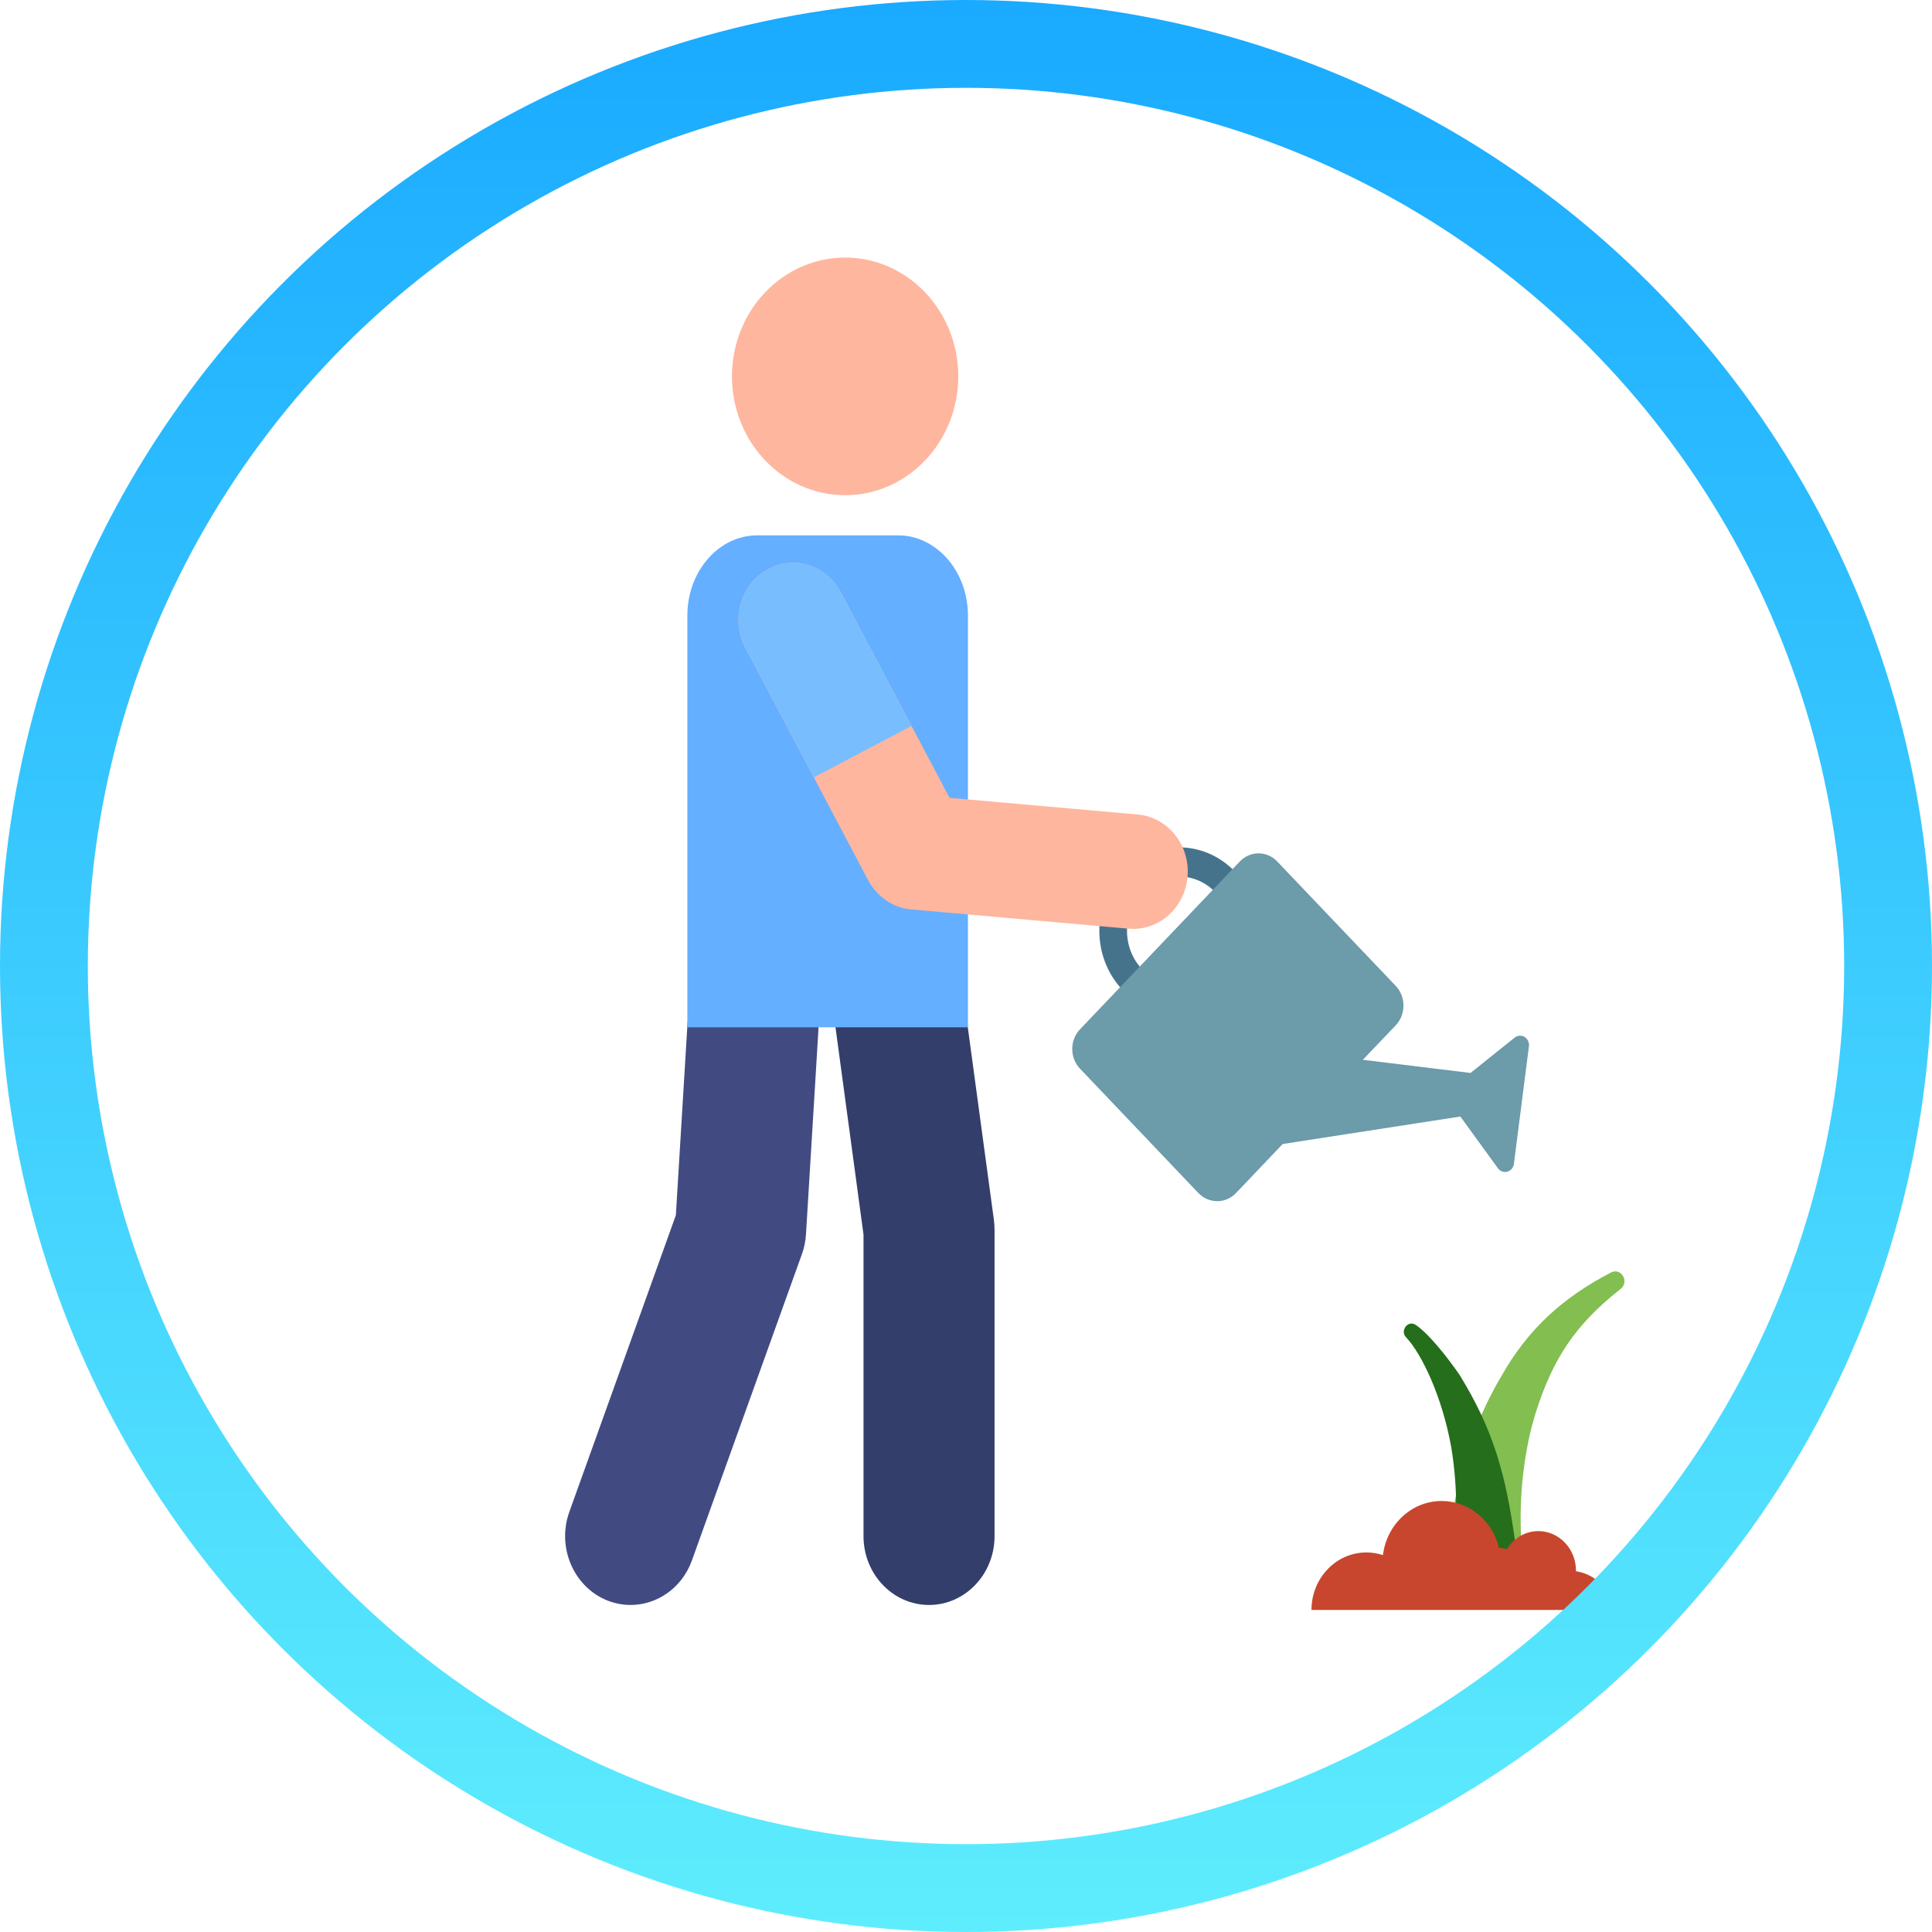<svg width="22" height="22" viewBox="0 0 22 22" fill="none" xmlns="http://www.w3.org/2000/svg">
<mask id="mask0" mask-type="alpha" maskUnits="userSpaceOnUse" x="0" y="0" width="22" height="22">
<circle cx="11" cy="11" r="11" fill="#C4C4C4"/>
</mask>
<g mask="url(#mask0)">
</g>
<g clip-path="url(#clip0)">
<path d="M13.424 11.551C13.191 11.551 12.959 11.458 12.783 11.273C12.43 10.902 12.43 10.298 12.783 9.927C13.136 9.556 13.711 9.556 14.064 9.927C14.418 10.298 14.418 10.902 14.064 11.273C13.888 11.458 13.656 11.551 13.424 11.551ZM13.424 9.981C13.272 9.981 13.121 10.041 13.006 10.162C12.776 10.403 12.776 10.796 13.006 11.038C13.236 11.279 13.611 11.279 13.841 11.038C14.071 10.796 14.071 10.403 13.841 10.162C13.726 10.041 13.575 9.981 13.424 9.981Z" fill="#46738C"/>
<path d="M17.361 11.808C17.325 11.786 17.28 11.789 17.247 11.816L16.745 12.218L15.519 12.068L15.893 11.676C16.011 11.552 16.011 11.35 15.893 11.226L14.545 9.811C14.427 9.686 14.235 9.686 14.117 9.811L12.299 11.72C12.18 11.844 12.18 12.046 12.299 12.17L13.646 13.585C13.765 13.709 13.957 13.709 14.075 13.585L14.606 13.027L16.629 12.714L17.057 13.303C17.082 13.338 17.125 13.353 17.164 13.342C17.204 13.331 17.234 13.296 17.239 13.253L17.41 11.915C17.416 11.872 17.396 11.83 17.361 11.808Z" fill="#6C9BAA"/>
<path d="M9.624 2.933C10.335 2.933 10.912 3.539 10.912 4.286C10.912 5.033 10.335 5.639 9.624 5.639C8.912 5.639 8.335 5.033 8.335 4.286C8.335 3.539 8.912 2.933 9.624 2.933Z" fill="#FFB69E"/>
<path d="M7.181 18.276C7.094 18.276 7.005 18.26 6.918 18.226C6.533 18.073 6.338 17.621 6.483 17.216L7.696 13.838L7.829 11.652C7.855 11.221 8.209 10.893 8.621 10.921C9.032 10.948 9.344 11.321 9.318 11.752L9.178 14.054C9.173 14.132 9.158 14.208 9.132 14.28L7.879 17.769C7.766 18.083 7.482 18.276 7.181 18.276Z" fill="#414B82"/>
<path d="M10.579 18.276C10.167 18.276 9.833 17.925 9.833 17.493V14.059L9.503 11.618C9.445 11.19 9.729 10.794 10.137 10.733C10.544 10.672 10.922 10.971 10.98 11.399L11.318 13.894C11.322 13.931 11.325 13.967 11.325 14.004V17.493C11.325 17.925 10.991 18.276 10.579 18.276Z" fill="#343E6B"/>
<path d="M11.023 11.698H7.827V7.01C7.827 6.505 8.184 6.096 8.624 6.096H10.225C10.665 6.096 11.022 6.505 11.022 7.01V11.698H11.023Z" fill="#64AFFF"/>
<path d="M13.057 10.557C12.992 10.575 12.923 10.582 12.851 10.575L10.377 10.356C10.169 10.338 9.985 10.211 9.884 10.02L8.486 7.375C8.321 7.059 8.431 6.663 8.731 6.489C9.032 6.315 9.41 6.431 9.576 6.747L10.813 9.085L12.956 9.275C13.298 9.305 13.552 9.621 13.523 9.98C13.5 10.264 13.307 10.491 13.057 10.557Z" fill="#FFB69E"/>
<path d="M9.267 8.852L10.38 8.267L9.576 6.747C9.41 6.431 9.032 6.315 8.732 6.489C8.431 6.663 8.321 7.059 8.486 7.375L9.267 8.852Z" fill="#78BEFF"/>
<path d="M17.003 15.837C17.056 15.739 17.036 15.773 17.094 15.675C17.404 15.123 17.81 14.768 18.347 14.489C18.458 14.432 18.562 14.594 18.45 14.681C17.934 15.086 17.681 15.482 17.494 16.067C17.366 16.462 17.283 17.034 17.328 17.608C17.33 17.634 17.336 17.703 17.341 17.729C17.385 17.922 17.247 18.213 16.97 18.252C16.732 18.286 16.513 18.111 16.48 17.861C16.457 17.683 16.557 16.668 17.003 15.837Z" fill="#82BE50"/>
<path d="M16.619 15.654C17.003 16.277 17.148 16.784 17.256 17.579C17.283 17.78 17.15 17.965 16.959 17.994C16.769 18.022 16.592 17.883 16.565 17.682C16.558 17.633 16.563 17.586 16.563 17.591C16.577 17.362 16.61 16.982 16.524 16.471C16.424 15.919 16.198 15.427 16.011 15.228C15.938 15.151 16.034 15.028 16.121 15.087C16.284 15.198 16.497 15.478 16.619 15.654Z" fill="#256E1B"/>
<path d="M17.946 17.892C17.946 17.889 17.946 17.887 17.946 17.885C17.946 17.637 17.754 17.435 17.518 17.435C17.366 17.435 17.234 17.518 17.158 17.642C17.13 17.633 17.1 17.627 17.069 17.625C16.995 17.319 16.731 17.092 16.416 17.092C16.073 17.092 15.79 17.361 15.748 17.708C15.688 17.689 15.625 17.678 15.559 17.678C15.214 17.678 14.934 17.971 14.934 18.333H18.389C18.346 18.104 18.168 17.925 17.946 17.892Z" fill="#C8462D"/>
</g>
<circle cx="11" cy="11" r="10.5" stroke="url(#paint0_linear)"/>
<defs>
<linearGradient id="paint0_linear" x1="11" y1="0" x2="11" y2="22" gradientUnits="userSpaceOnUse">
<stop stop-color="#1AAAFF"/>
<stop offset="1" stop-color="#5EEDFD"/>
</linearGradient>
<clipPath id="clip0">
<rect width="14.667" height="15.4" fill="white" transform="translate(5.133 2.933)"/>
</clipPath>
</defs>
</svg>
